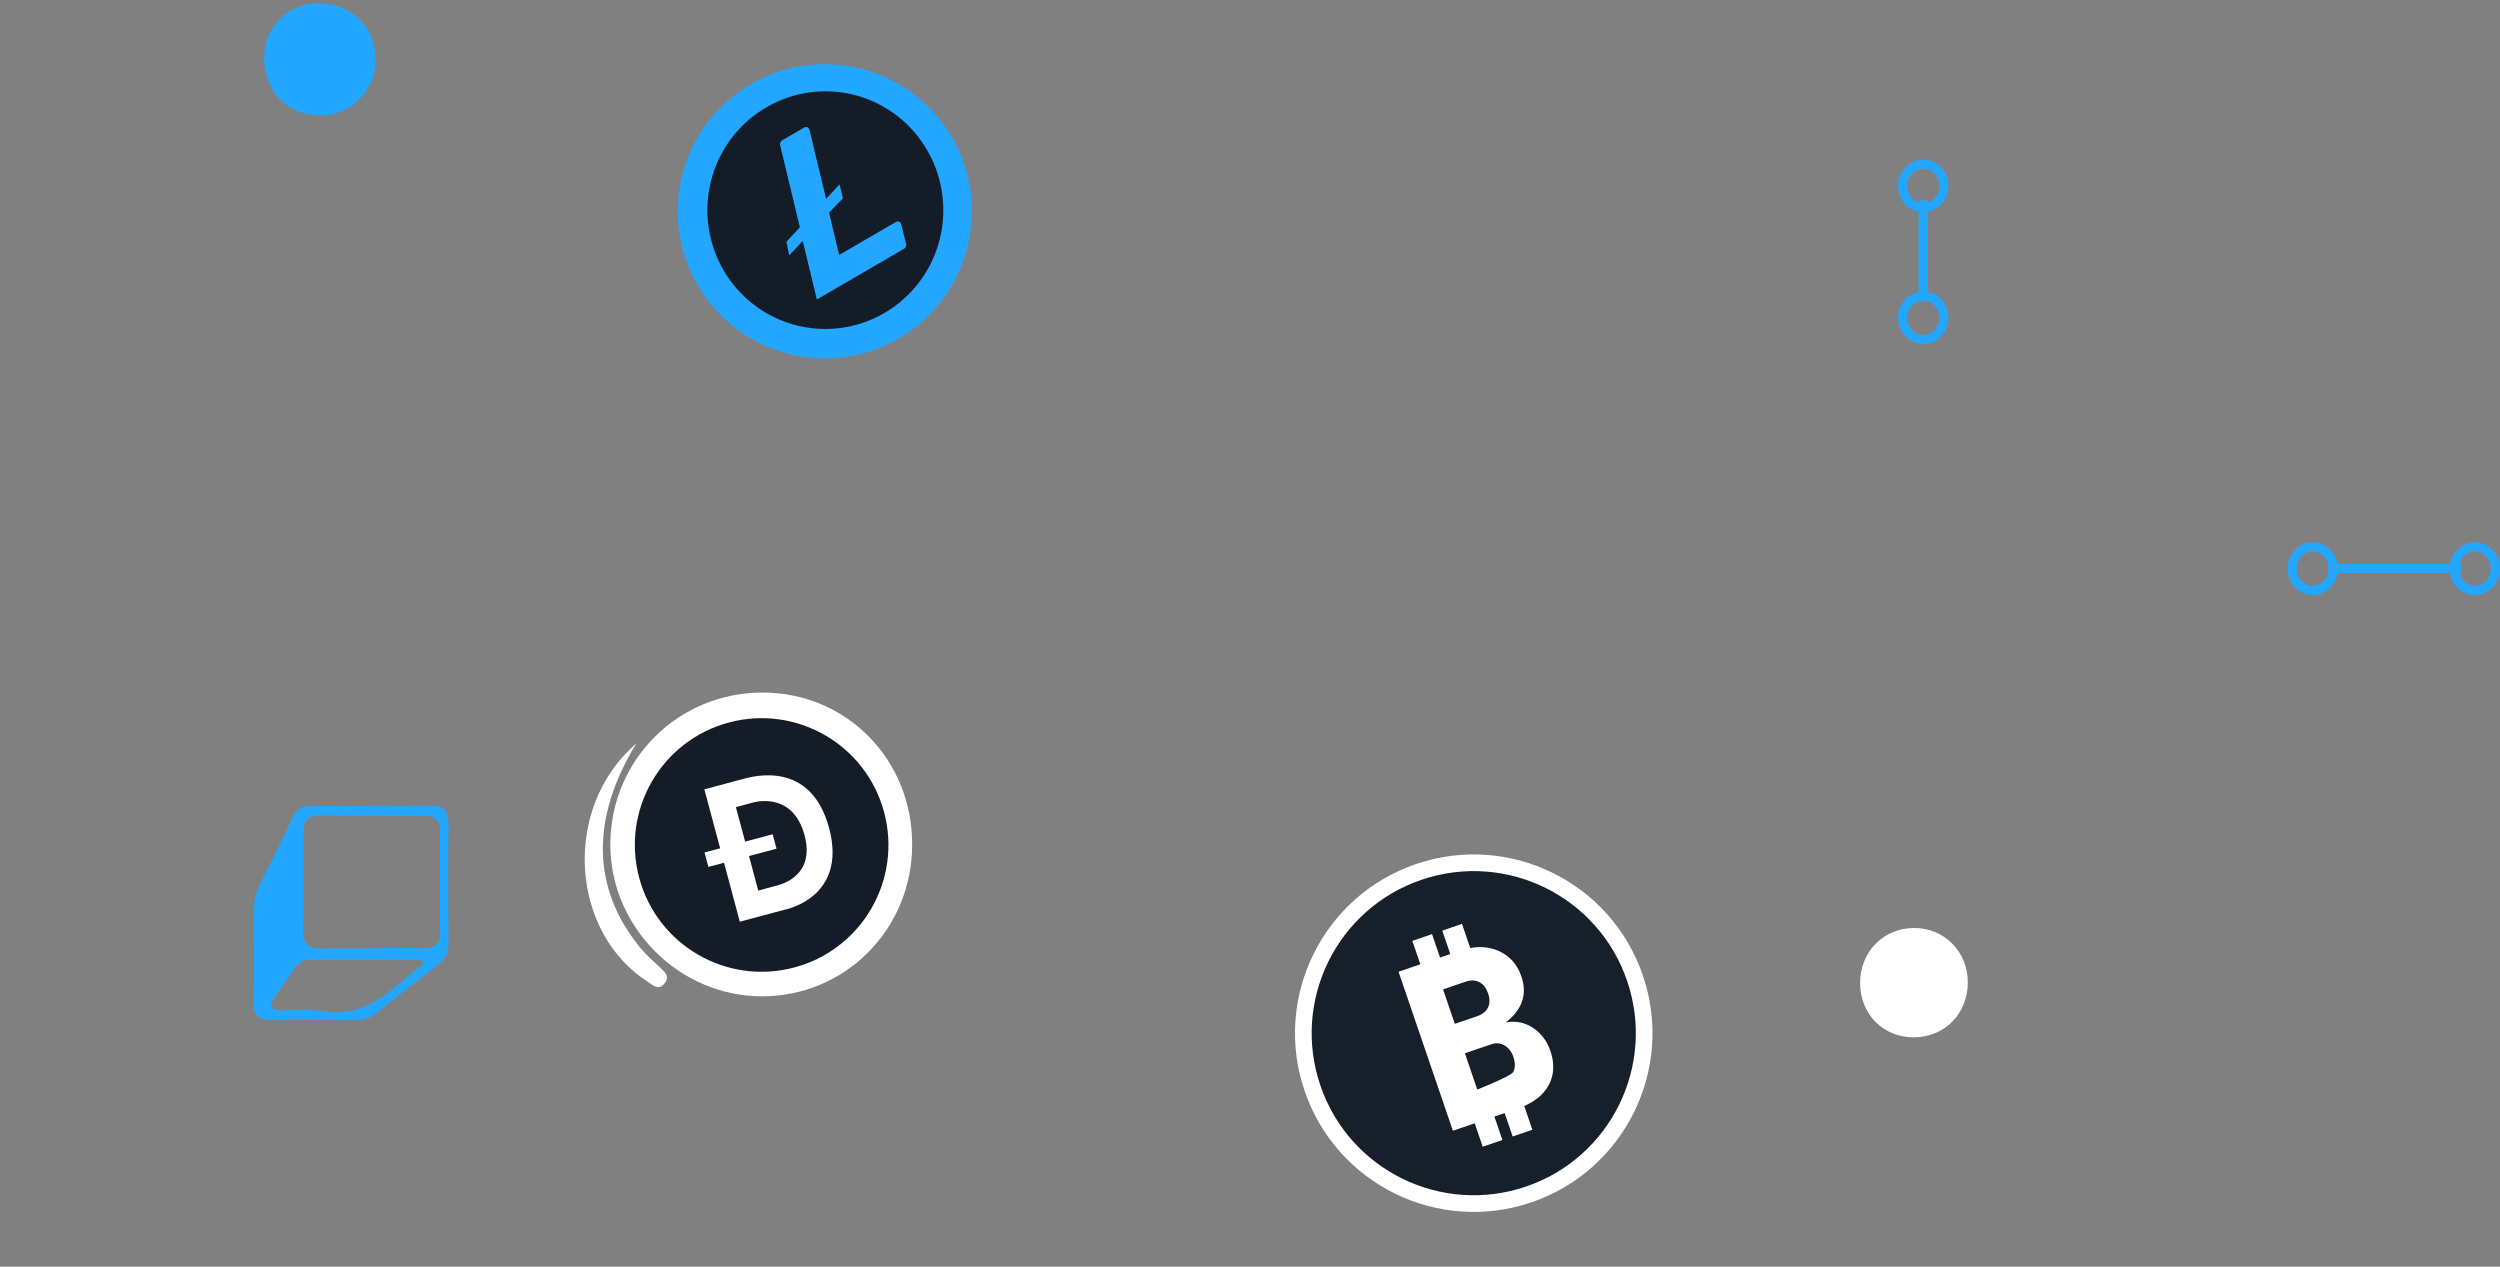 <svg width="750" height="380" viewBox="0 0 750 380" fill="none" xmlns="http://www.w3.org/2000/svg">
<rect x="0" y="0" width="750" height="380" fill="#808080" stroke="none"/>
<path d="M291.571 63.392C291.571 87.76 271.817 107.513 247.45 107.513C223.083 107.513 203.33 87.76 203.33 63.392C203.33 39.026 223.083 19.272 247.45 19.272C271.817 19.272 291.571 39.026 291.571 63.392Z" fill="#22A6FF"/>
<path d="M111.019 241.723C117.137 241.723 123.254 241.762 129.372 241.714C132.944 241.684 134.599 243.146 134.56 246.956C134.425 258.952 134.464 270.947 134.551 282.933C134.57 285.798 133.505 287.815 131.269 289.53C125.248 294.139 119.305 298.856 113.381 303.601C111.551 305.063 109.606 306.067 107.234 306.057C98.541 306.018 89.849 305.94 81.156 305.959C77.594 305.969 75.997 304.644 76.084 300.766C76.297 291.537 76.152 282.29 76.123 273.052C76.113 270.051 76.955 267.332 78.291 264.672C81.476 258.309 84.767 251.975 87.651 245.475C88.939 242.581 90.778 241.733 93.643 241.772C99.442 241.86 105.23 241.801 111.028 241.801C111.019 241.772 111.019 241.743 111.019 241.723ZM111.571 284.551C111.571 284.502 111.571 284.463 111.571 284.414C116.885 284.414 122.189 284.385 127.504 284.424C130.466 284.443 131.995 283.118 131.986 280.049C131.957 269.68 131.947 259.312 131.947 248.944C131.947 246.128 130.543 244.783 127.784 244.773C117.001 244.725 106.227 244.666 95.444 244.647C92.501 244.637 91.02 246.128 91.03 249.149C91.039 259.351 91.049 269.563 90.981 279.766C90.962 283.381 92.84 284.599 96.131 284.56C101.271 284.502 106.421 284.551 111.571 284.551ZM126.894 289.306C126.778 288.838 126.671 288.38 126.555 287.912C115.171 287.912 103.788 287.883 92.404 287.942C90.449 287.951 89.2 289.364 88.145 290.836C86.17 293.603 84.302 296.439 82.347 299.226C80.585 301.74 81.011 303.046 84.263 303.056C88.455 303.065 92.743 302.588 96.818 303.309C110.361 305.735 117.882 296.078 126.894 289.306Z" fill="#22A6FF"/>
<path d="M578.345 60.093H575.595V90.348H578.345V60.093Z" fill="#22A6FF"/>
<path d="M738.36 169.187H698.54V171.929H738.36V169.187Z" fill="#22A6FF"/>
<path d="M273.655 253.586C273.79 228.036 254.179 207.904 229.02 207.768C203.62 207.621 183.215 227.812 183.099 253.177C182.992 277.987 203.572 298.772 228.382 298.898C253.443 299.015 273.519 278.922 273.655 253.586Z" fill="white"/>
<path d="M190.91 222.998C168.521 242.39 170.95 279.702 194.579 294.718C196.012 295.634 197.522 297.154 199.235 295.176C201.055 293.071 199.632 291.736 198.103 290.313C195.973 288.345 193.766 286.406 191.946 284.165C177.63 266.595 177.058 245.693 190.91 222.998Z" fill="white"/>
<circle cx="442.123" cy="309.955" r="51.113" transform="rotate(-18.873 442.123 309.955)" fill="#15202B" stroke="white" stroke-width="5"/>
<path d="M459.939 308.385C457.49 306.743 454.753 306.186 451.747 306.711C456.689 302.893 458.245 298.295 456.401 292.901C455.163 289.278 452.858 286.721 449.499 285.238C449.307 285.151 449.102 285.079 448.904 285.004C447.183 284.348 445.346 284.054 443.384 284.145C442.634 284.183 441.862 284.267 441.072 284.413L439.002 278.356L438.595 277.165L432.685 279.185L434.997 285.948L435.087 286.212L434.805 286.308L432.013 287.263L429.611 280.236L423.702 282.256L426.104 289.283L419.562 291.519L424.477 305.895L427.399 314.445L429.749 321.318L435.87 339.225L442.412 336.989L444.814 344.015L450.723 341.995L448.321 334.968L451.395 333.918L453.728 340.74L453.797 340.944L459.707 338.924L457.732 333.148L457.276 331.812C457.83 331.566 458.351 331.302 458.857 331.025C461.424 329.634 463.324 327.854 464.533 325.674C465.856 323.293 466.264 320.693 465.789 317.881C465.647 317.046 465.445 316.203 465.148 315.336C464.124 312.341 462.389 310.027 459.939 308.385ZM436.447 307.152L434.403 301.172L432.914 296.817L437.534 295.237L439.686 294.502C441.171 293.994 442.527 294.025 443.734 294.6C443.769 294.617 443.786 294.639 443.82 294.656C444.985 295.246 445.851 296.356 446.418 298.015C447 299.716 446.983 301.147 446.372 302.315C445.76 303.484 444.705 304.33 443.219 304.837L437.395 306.828L436.447 307.152ZM453.994 321.571C453.389 322.842 443.185 326.862 443.185 326.862L439.468 315.991L447.385 313.285C448.794 312.803 450.109 312.914 451.338 313.606C452.566 314.297 453.467 315.481 454.04 317.157C454.604 318.836 454.591 320.303 453.994 321.571Z" fill="white"/>
<path d="M576.97 87.423C572.8 87.423 569.409 90.988 569.409 95.33C569.409 99.672 572.8 103.237 576.97 103.237C581.14 103.237 584.531 99.672 584.531 95.33C584.577 90.988 581.186 87.423 576.97 87.423ZM576.97 100.494C574.312 100.494 572.159 98.164 572.159 95.33C572.159 92.496 574.312 90.165 576.97 90.165C579.628 90.165 581.782 92.496 581.782 95.33C581.827 98.209 579.628 100.494 576.97 100.494Z" fill="#22A6FF"/>
<path d="M576.97 47.89C572.8 47.89 569.409 51.455 569.409 55.797C569.409 60.139 572.8 63.703 576.97 63.703C581.14 63.703 584.531 60.139 584.531 55.797C584.577 51.455 581.186 47.89 576.97 47.89ZM576.97 60.961C574.312 60.961 572.159 58.63 572.159 55.797C572.159 52.963 574.312 50.632 576.97 50.632C579.628 50.632 581.782 52.963 581.782 55.797C581.827 58.63 579.628 60.961 576.97 60.961Z" fill="#22A6FF"/>
<path d="M693.82 162.697C689.65 162.697 686.259 166.262 686.259 170.603C686.259 174.945 689.65 178.51 693.82 178.51C697.99 178.51 701.381 174.945 701.381 170.603C701.381 166.216 697.99 162.697 693.82 162.697ZM693.82 175.722C691.162 175.722 689.008 173.391 689.008 170.558C689.008 167.724 691.162 165.393 693.82 165.393C696.478 165.393 698.631 167.724 698.631 170.558C698.631 173.437 696.478 175.722 693.82 175.722Z" fill="#22A6FF"/>
<path d="M742.439 162.697C738.269 162.697 734.878 166.262 734.878 170.603C734.878 174.945 738.269 178.51 742.439 178.51C746.609 178.51 750 174.945 750 170.603C750.046 166.216 746.655 162.697 742.439 162.697ZM742.439 175.722C739.781 175.722 737.627 173.391 737.627 170.558C737.627 167.724 739.781 165.393 742.439 165.393C745.097 165.393 747.25 167.724 747.25 170.558C747.296 173.437 745.142 175.722 742.439 175.722Z" fill="#22A6FF"/>
<path d="M79.25 17.244C79.269 8.055 86.365 0.981 95.522 1C105.608 1.02 112.616 7.997 112.675 18.053C112.723 27.145 105.105 34.755 96.054 34.648C86.074 34.531 79.221 27.437 79.25 17.244Z" fill="#22A6FF"/>
<path d="M558.03 294.925C558.03 285.58 564.922 278.486 574.108 278.399C583.226 278.311 590.341 285.453 590.341 294.691C590.341 304.056 583.468 311.11 574.263 311.198C565.047 311.296 558.03 304.26 558.03 294.925Z" fill="white"/>
<path d="M229.905 32.2C223.842 35.724 218.954 40.978 215.858 47.298C212.762 53.618 211.597 60.721 212.511 67.707C213.424 74.694 216.375 81.251 220.991 86.549C225.607 91.847 231.679 95.648 238.441 97.472C245.203 99.296 252.35 99.061 258.978 96.796C265.607 94.53 271.42 90.337 275.681 84.747C279.943 79.156 282.461 72.419 282.919 65.387C283.377 58.355 281.753 51.344 278.253 45.242C275.948 41.194 272.873 37.644 269.204 34.793C265.536 31.942 261.345 29.847 256.872 28.626C252.399 27.405 247.731 27.084 243.135 27.679C238.538 28.275 234.103 29.776 230.083 32.097L229.905 32.2ZM248.721 63.801L251.743 76.489L268.813 66.568C268.923 66.498 269.047 66.451 269.176 66.429C269.305 66.407 269.436 66.412 269.564 66.441C269.691 66.471 269.811 66.525 269.917 66.602C270.024 66.678 270.114 66.775 270.183 66.887L270.346 67.171L271.818 73.189C271.893 73.47 271.87 73.769 271.753 74.036C271.636 74.303 271.433 74.522 271.176 74.657L245.052 89.841L240.818 72.279L236.777 76.62L235.919 72.536L239.96 68.195L234.037 43.546C233.965 43.264 233.99 42.966 234.106 42.7C234.223 42.434 234.424 42.215 234.679 42.077L241.284 38.238C241.395 38.168 241.518 38.121 241.647 38.099C241.776 38.078 241.908 38.082 242.035 38.111C242.162 38.141 242.282 38.196 242.389 38.272C242.495 38.349 242.585 38.445 242.654 38.557L242.817 38.841L247.82 59.642L251.862 55.301L252.879 59.491L248.721 63.801Z" fill="#141D27"/>
<g clip-path="url(#clip0_397_177)">
<circle cx="226.971" cy="253.763" r="26.793" fill="white"/>
<path d="M226.017 240.727L220.768 242.134L223.541 252.483L231.799 250.27L232.96 254.603L224.702 256.815L227.475 267.163L232.981 265.688C234.396 265.309 244.639 262.736 241.354 250.54C238.069 238.345 227.98 240.201 226.017 240.727Z" fill="#141D27"/>
<path d="M218.648 216.753C198.358 222.19 186.317 243.045 191.754 263.335C197.191 283.625 218.046 295.666 238.336 290.229C258.626 284.792 270.667 263.937 265.23 243.647C259.793 223.357 238.938 211.317 218.648 216.753ZM235.252 272.947L221.948 276.512L217.208 258.824L212.518 260.08L211.357 255.748L216.047 254.491L211.307 236.802L222.726 233.742C225.427 233.018 243.169 227.663 248.729 248.411C254.38 269.502 235.253 272.947 235.253 272.947L235.252 272.947Z" fill="#141D27"/>
</g>
<defs>
<clipPath id="clip0_397_177">
<rect width="76.068" height="76.068" fill="white" transform="translate(181.91 226.597) rotate(-15)"/>
</clipPath>
</defs>
</svg>
